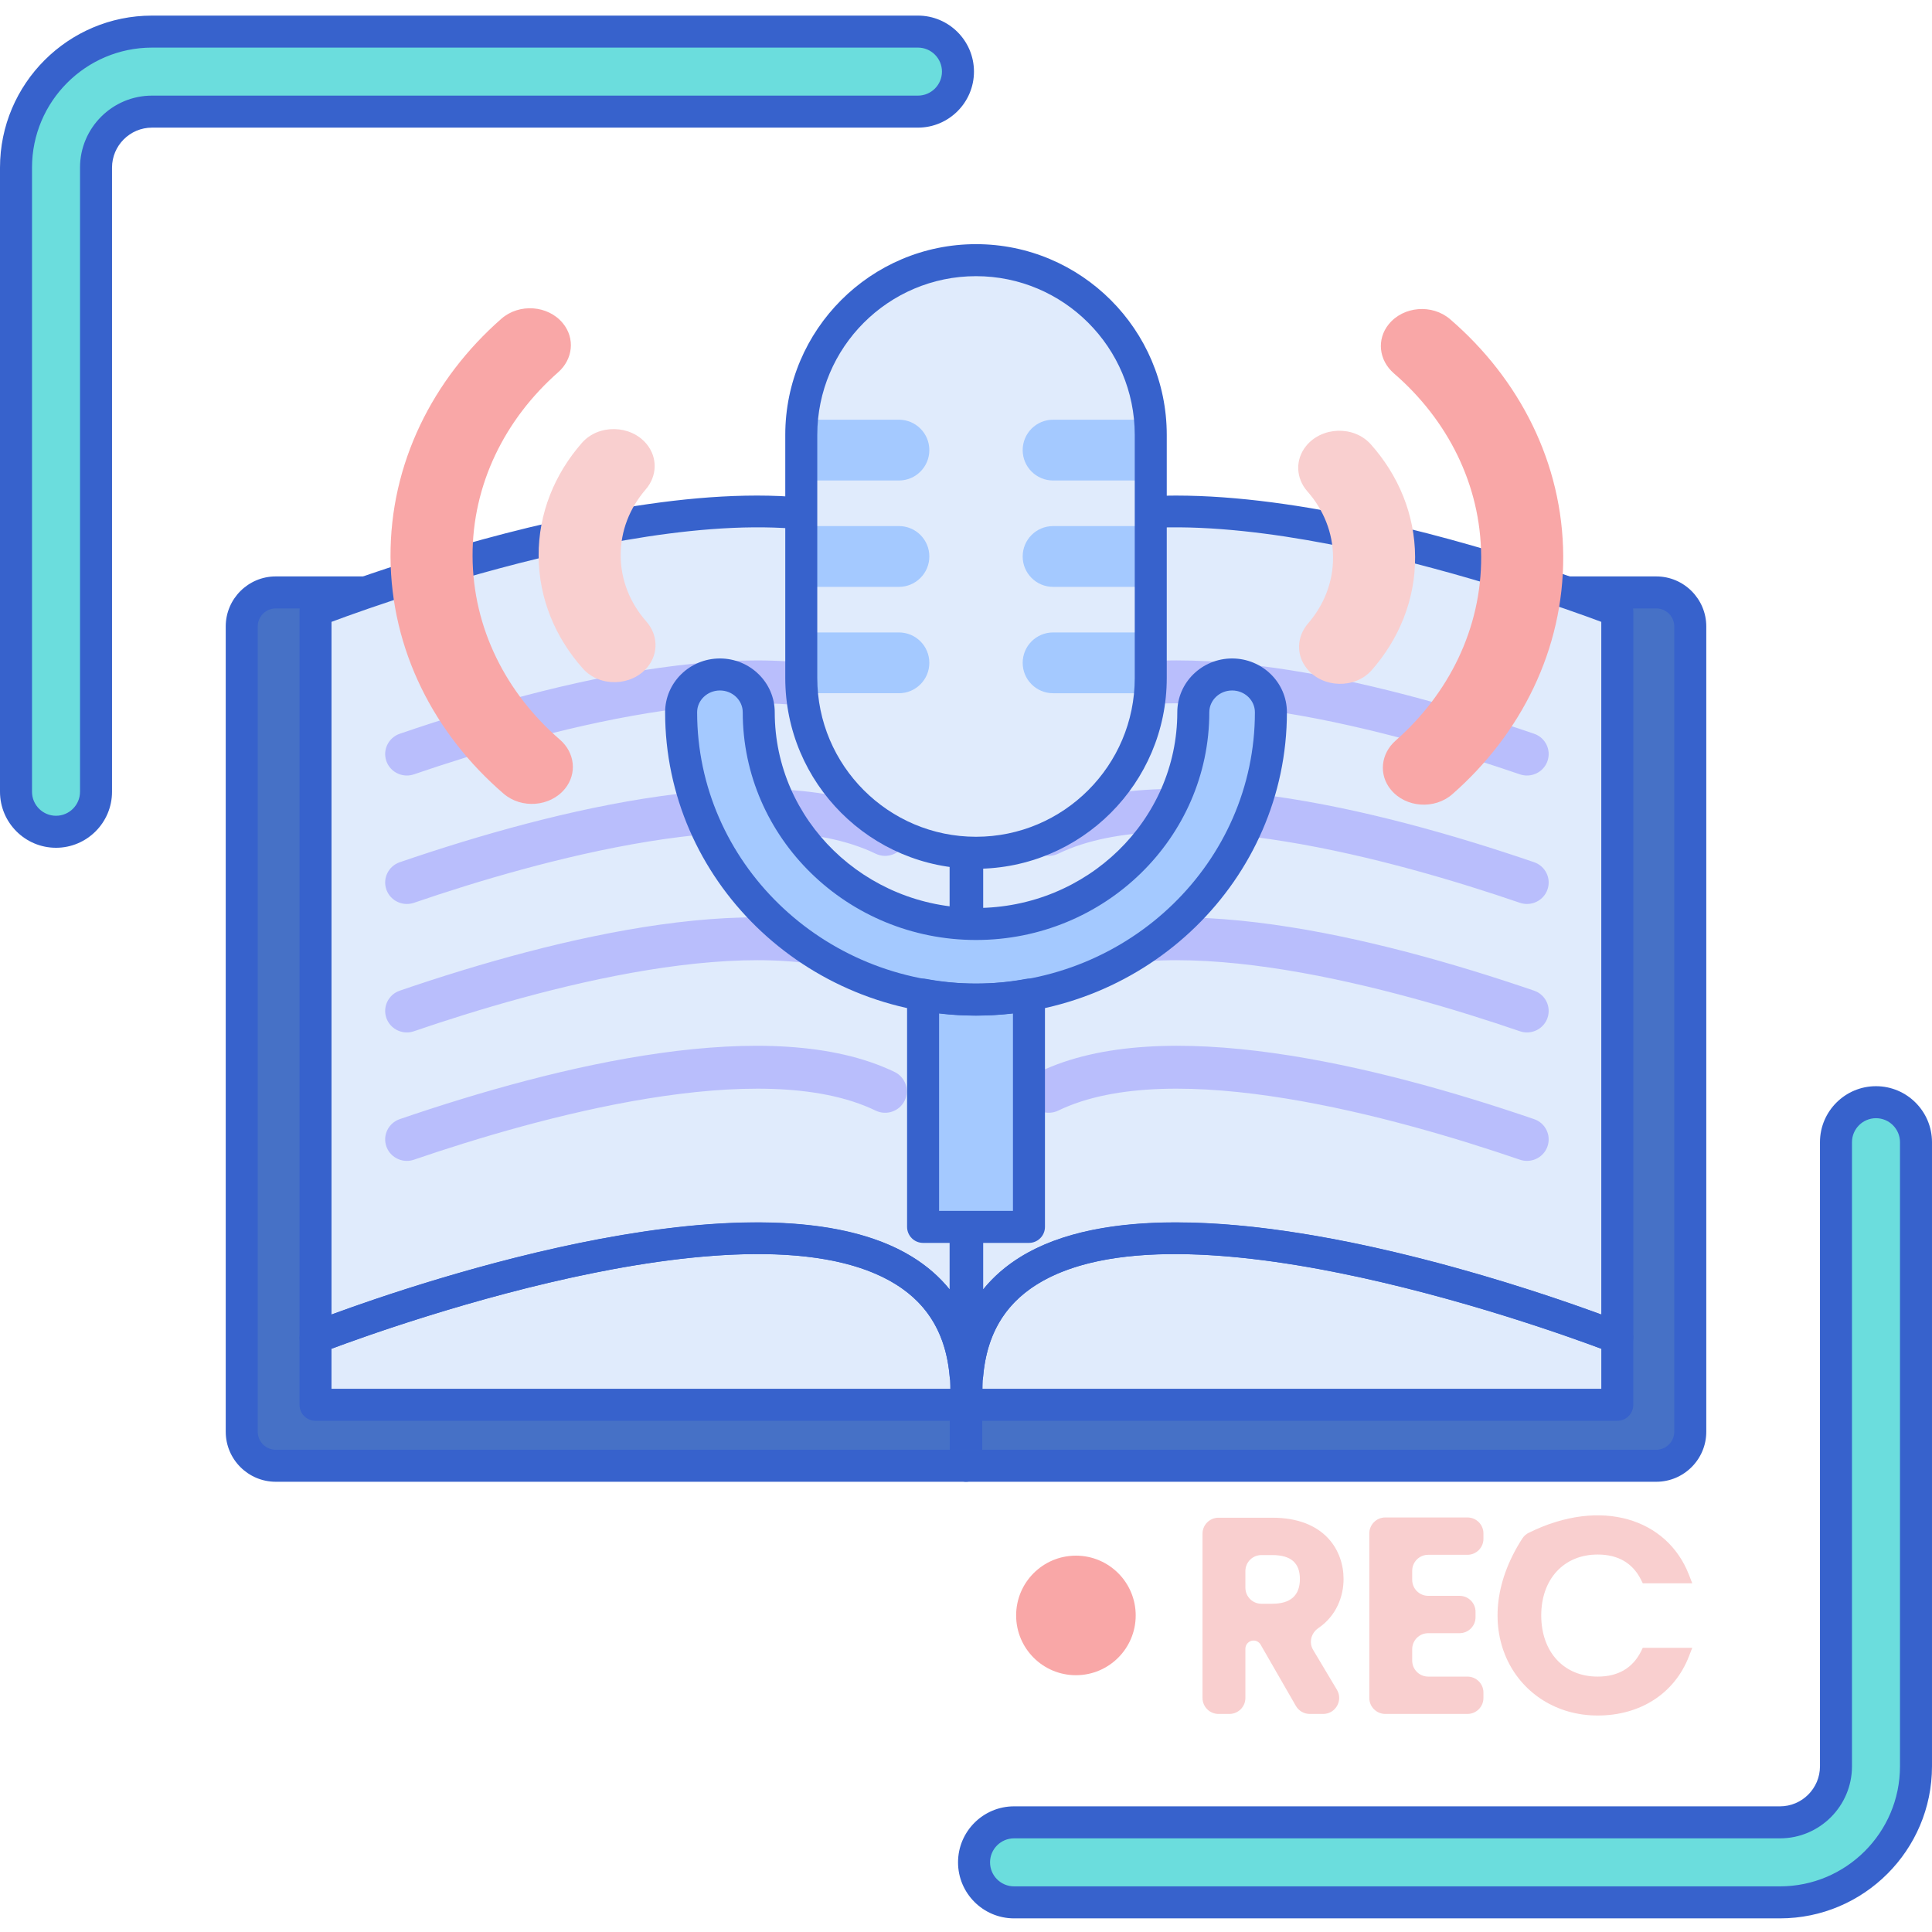<svg height="482pt" viewBox="0 -3 482.9 482" width="482pt" xmlns="http://www.w3.org/2000/svg"><path d="m241.402 362.914h-172.477c-4.699 0-8.504-3.805-8.504-8.504v-201.281c0-4.695 3.805-8.504 8.504-8.504h172.477zm0 0" fill="#4671c6"/><path d="m241.402 366.914h-172.477c-6.895 0-12.504-5.609-12.504-12.504v-201.281c0-6.895 5.609-12.504 12.504-12.504h172.477c2.207 0 4 1.793 4 4v218.289c0 2.207-1.789 4-4 4zm-172.477-218.289c-2.484 0-4.504 2.02-4.504 4.504v201.281c0 2.484 2.02 4.504 4.504 4.504h168.477v-210.289zm0 0" fill="#3762cc"/><path d="m413.977 362.914h-172.48v-218.289h172.48c4.695 0 8.5 3.809 8.5 8.504v201.281c.004 4.695-3.805 8.504-8.5 8.504zm0 0" fill="#4671c6"/><path d="m413.977 366.914h-172.48c-2.207 0-4-1.793-4-4v-218.289c0-2.207 1.793-4 4-4h172.48c6.895 0 12.504 5.609 12.504 12.504v201.281c0 6.895-5.609 12.504-12.504 12.504zm-168.48-8h168.477c2.484 0 4.504-2.02 4.504-4.504v-201.281c0-2.484-2.02-4.504-4.504-4.504h-168.477zm0 0" fill="#3762cc"/><path d="m78.859 330.922s166.625-65.77 162.617 16.754h-162.617zm0 0" fill="#e0ebfc"/><path d="m241.352 158.551v-2.445h-.305c-9.68-67.062-162.188-6.883-162.188-6.883v181.664s156.191-61.648 162.492 9.324v-174.23h.125c.129-2.625.082-5.098-.125-7.43zm0 0" fill="#e0ebfc"/><path d="m404.238 330.922v16.754h-162.617c-4.008-82.523 162.617-16.754 162.617-16.754zm0 0" fill="#e0ebfc"/><path d="m241.75 158.551v-2.445h.301c9.684-67.062 162.191-6.883 162.191-6.883v181.664s-156.195-61.648-162.492 9.324v-174.23h-.129c-.129-2.625-.078-5.098.129-7.43zm0 0" fill="#e0ebfc"/><g fill="#b9befc"><path d="m101.691 190.391c-2.246 0-4.344-1.395-5.121-3.613-.977-2.801.523-5.855 3.352-6.828 39.523-13.539 93.066-26.574 123.691-11.777 2.688 1.301 3.805 4.512 2.492 7.176-1.312 2.664-4.555 3.77-7.246 2.469-28.719-13.875-84.629 1.738-115.395 12.277-.586.199-1.188.297-1.773.297zm0 0"/><path d="m101.691 222.496c-2.246 0-4.344-1.391-5.121-3.613-.977-2.797.523-5.855 3.352-6.824 39.523-13.539 93.066-26.574 123.691-11.777 2.688 1.297 3.805 4.512 2.492 7.176-1.312 2.66-4.555 3.77-7.246 2.469-28.719-13.875-84.629 1.734-115.395 12.277-.586.199-1.188.293-1.773.293zm0 0"/><path d="m101.691 254.605c-2.246 0-4.344-1.395-5.121-3.617-.977-2.797.523-5.855 3.352-6.824 39.523-13.539 93.066-26.574 123.691-11.781 2.688 1.301 3.805 4.512 2.492 7.176-1.312 2.664-4.555 3.77-7.246 2.473-28.719-13.879-84.629 1.734-115.395 12.273-.586.207-1.188.301-1.773.301zm0 0"/><path d="m101.691 286.711c-2.246 0-4.344-1.395-5.121-3.613-.977-2.801.523-5.855 3.352-6.824 39.523-13.543 93.066-26.574 123.691-11.781 2.688 1.301 3.805 4.516 2.492 7.18-1.312 2.66-4.555 3.77-7.246 2.469-28.719-13.875-84.629 1.734-115.395 12.273-.586.203-1.188.297-1.773.297zm0 0"/><path d="m381.668 190.391c-.59 0-1.188-.098-1.773-.297-30.77-10.539-86.676-26.152-115.391-12.277-2.691 1.301-5.938.195-7.25-2.469-1.312-2.664-.195-5.875 2.492-7.176 30.625-14.797 84.168-1.762 123.695 11.777 2.828.969 4.328 4.027 3.348 6.828-.773 2.219-2.875 3.613-5.121 3.613zm0 0"/><path d="m381.668 222.496c-.59 0-1.188-.094-1.773-.293-30.77-10.543-86.676-26.152-115.391-12.277-2.691 1.301-5.938.195-7.25-2.469-1.312-2.664-.195-5.879 2.492-7.176 30.625-14.797 84.168-1.762 123.695 11.777 2.828.969 4.328 4.027 3.348 6.824-.773 2.223-2.875 3.613-5.121 3.613zm0 0"/><path d="m381.668 254.605c-.59 0-1.188-.098-1.773-.297-30.766-10.539-86.672-26.152-115.391-12.277-2.691 1.297-5.938.195-7.25-2.469s-.195-5.875 2.492-7.176c30.621-14.797 84.168-1.762 123.695 11.777 2.828.969 4.328 4.027 3.348 6.828-.773 2.219-2.875 3.613-5.121 3.613zm0 0"/><path d="m381.668 286.711c-.59 0-1.188-.094-1.773-.297-30.77-10.539-86.676-26.148-115.391-12.273-2.691 1.301-5.938.195-7.25-2.469s-.195-5.879 2.492-7.18c30.625-14.793 84.168-1.758 123.695 11.781 2.828.965 4.328 4.023 3.348 6.824-.773 2.219-2.875 3.613-5.121 3.613zm0 0"/></g><path d="m241.48 351.676h-162.621c-2.211 0-4-1.793-4-4v-16.754c0-1.645 1.004-3.121 2.531-3.723 4.578-1.805 112.531-43.895 152.914-14.953 10.836 7.766 15.941 19.746 15.172 35.621-.105 2.133-1.863 3.809-3.996 3.809zm-158.621-8h154.684c-.234-11.195-4.145-19.375-11.895-24.93-33.711-24.148-126.273 8.758-142.789 14.934zm0 0" fill="#3762cc"/><path d="m241.348 344.211c-2.059 0-3.797-1.574-3.98-3.645-.93-10.461-5.363-18.008-13.559-23.07-38.574-23.82-142.438 16.699-143.48 17.113-1.23.488-2.621.332-3.719-.414-1.094-.746-1.75-1.984-1.75-3.309v-181.664c0-1.641 1.004-3.117 2.531-3.719 4.352-1.715 107.047-41.762 149.613-17.059 9.777 5.676 15.742 14.27 17.762 25.57.375.609.59 1.324.59 2.09v2.273c.211 2.488.254 5.109.125 7.793-.016.281-.055.555-.125.816v173.223c0 2.141-1.688 3.902-3.824 3.996-.062.004-.125.004-.184.004zm-158.488-192.23v173.117c22.688-8.344 108.133-37.266 145.152-14.406 3.688 2.277 6.805 4.992 9.34 8.129v-152.844c0-.402.059-.793.172-1.164.062-2.039.012-4.023-.156-5.906-.012-.117-.016-.234-.016-.355v-.918c-.129-.301-.215-.621-.262-.957-1.391-9.641-6.004-16.613-14.105-21.312-35.77-20.758-124.035 10.609-140.125 16.617zm158.621 13.996h.02zm0 0" fill="#3762cc"/><path d="m404.242 351.676h-162.621c-2.133 0-3.891-1.676-3.996-3.809-.77-15.875 4.332-27.855 15.168-35.621 40.395-28.949 148.34 13.148 152.918 14.953 1.527.605 2.531 2.078 2.531 3.723v16.754c0 2.207-1.793 4-4 4zm-158.684-8h154.684v-9.996c-16.52-6.172-109.094-39.078-142.789-14.93-7.75 5.555-11.66 13.73-11.895 24.926zm0 0" fill="#3762cc"/><path d="m241.75 344.211c-.059 0-.121 0-.18-.004-2.137-.094-3.824-1.855-3.824-3.996v-173.254c-.062-.25-.109-.516-.121-.785-.133-2.68-.09-5.301.121-7.793v-2.273c0-.766.215-1.48.59-2.09 2.02-11.301 7.988-19.898 17.766-25.57 42.578-24.707 145.258 15.34 149.609 17.059 1.527.605 2.531 2.078 2.531 3.719v181.664c0 1.324-.652 2.562-1.75 3.305-1.094.746-2.484.902-3.719.414-1.043-.41-104.906-40.934-143.48-17.109-8.195 5.059-12.629 12.609-13.559 23.066-.184 2.074-1.922 3.648-3.984 3.648zm52.168-42.137c40.121 0 89.82 16.957 106.32 23.023v-173.117c-16.09-6.008-104.355-37.375-140.125-16.617-8.098 4.703-12.711 11.672-14.102 21.312-.051.336-.137.652-.266.957v.918c0 .121-.004.238-.016.355-.168 1.898-.219 3.895-.152 5.953.113.355.168.73.168 1.121v152.844c2.535-3.137 5.652-5.855 9.344-8.129 10.094-6.238 23.789-8.621 38.828-8.621zm-52.172-143.523h.023zm0 0" fill="#3762cc"/><path d="m243.953 209.695c-24.125 0-43.676-19.555-43.676-43.676v-60.766c0-24.121 19.551-43.676 43.676-43.676 24.121 0 43.676 19.555 43.676 43.676v60.766c0 24.121-19.555 43.676-43.676 43.676zm0 0" fill="#e0ebfc"/><path d="m263.215 154.629c-4.195 0-7.598 3.402-7.598 7.594 0 4.195 3.402 7.598 7.598 7.598h24.238c.109-1.254.176-2.52.176-3.797v-11.395zm0 0" fill="#a4c9ff"/><path d="m287.629 128.043h-24.414c-4.195 0-7.598 3.402-7.598 7.594 0 4.195 3.402 7.598 7.598 7.598h24.414zm0 0" fill="#a4c9ff"/><path d="m255.617 109.051c0 4.195 3.402 7.598 7.598 7.598h24.414v-11.395c0-1.281-.066-2.547-.176-3.797h-24.238c-4.195 0-7.598 3.402-7.598 7.594zm0 0" fill="#a4c9ff"/><path d="m224.691 154.629h-24.414v11.395c0 1.277.066 2.543.172 3.797h24.242c4.191 0 7.594-3.402 7.594-7.598 0-4.191-3.398-7.594-7.594-7.594zm0 0" fill="#a4c9ff"/><path d="m224.691 128.043h-24.414v15.191h24.414c4.191 0 7.594-3.402 7.594-7.598 0-4.195-3.398-7.594-7.594-7.594zm0 0" fill="#a4c9ff"/><path d="m224.691 101.457h-24.242c-.105 1.25-.172 2.516-.172 3.797v11.395h24.414c4.191 0 7.594-3.402 7.594-7.598 0-4.191-3.398-7.594-7.594-7.594zm0 0" fill="#a4c9ff"/><path d="m243.953 246.398c-40.645 0-73.707-32.215-73.707-71.812 0-5.223 4.344-9.453 9.699-9.453 5.355 0 9.695 4.23 9.695 9.453 0 29.18 24.367 52.918 54.312 52.918s54.309-23.738 54.309-52.918c0-5.223 4.344-9.453 9.699-9.453 5.355 0 9.695 4.23 9.695 9.453.004 39.598-33.062 71.812-73.703 71.812zm0 0" fill="#a4c9ff"/><path d="m243.953 246.398c-4.52 0-8.938-.438-13.23-1.242v58.055h26.461v-58.055c-4.293.805-8.711 1.242-13.23 1.242zm0 0" fill="#a4c9ff"/><path d="m243.953 213.699c-26.293 0-47.676-21.387-47.676-47.676v-60.77c0-26.289 21.383-47.676 47.676-47.676 26.289 0 47.676 21.387 47.676 47.676v60.77c0 26.285-21.387 47.676-47.676 47.676zm0-148.121c-21.879 0-39.676 17.797-39.676 39.676v60.77c0 21.875 17.797 39.676 39.676 39.676 21.875 0 39.676-17.801 39.676-39.676v-60.77c0-21.879-17.801-39.676-39.676-39.676zm0 0" fill="#3762cc"/><path d="m243.953 250.398c-42.848 0-77.707-34.012-77.707-75.816 0-7.418 6.145-13.449 13.699-13.449 7.551 0 13.699 6.031 13.699 13.449 0 26.973 22.566 48.918 50.309 48.918s50.309-21.945 50.309-48.918c0-7.418 6.145-13.449 13.699-13.449 7.555 0 13.699 6.031 13.699 13.449-.004 41.805-34.859 75.816-77.707 75.816zm-64.008-81.266c-3.141 0-5.699 2.445-5.699 5.449 0 37.395 31.27 67.816 69.707 67.816s69.707-30.422 69.707-67.816c0-3.004-2.555-5.449-5.699-5.449-3.141 0-5.699 2.445-5.699 5.449 0 31.383-26.156 56.918-58.309 56.918s-58.309-25.535-58.309-56.918c0-3.004-2.559-5.449-5.699-5.449zm0 0" fill="#3762cc"/><path d="m257.184 307.211h-26.461c-2.207 0-4-1.789-4-4v-58.055c0-1.191.531-2.316 1.449-3.078.914-.762 2.125-1.066 3.289-.855 8.312 1.562 16.684 1.562 24.988 0 1.156-.211 2.371.094 3.289.855s1.449 1.887 1.449 3.078v58.055c-.004 2.211-1.797 4-4.004 4zm-22.461-8h18.461v-49.387c-6.164.762-12.297.762-18.461 0zm0 0" fill="#3762cc"/><path d="m326.453 108.031c-2.766 3.414-2.578 8.055.34 11.359 3.98 4.516 6.371 10.234 6.402 16.465s-2.309 11.969-6.246 16.523c-2.887 3.336-3.031 7.977-.234 11.363 3.996 4.84 12.012 5.02 16.164.285 6.816-7.766 10.879-17.602 10.824-28.266-.051-10.668-4.199-20.461-11.09-28.168-4.199-4.695-12.211-4.438-16.16.438zm0 0" fill="#f9cfcf"/><path d="m347.121 77.586-.008.004c-3.078 3.801-2.473 9.031 1.293 12.285 13.359 11.539 21.723 27.785 21.809 45.789.082 18.008-8.129 34.328-21.375 45.992-3.734 3.289-4.293 8.527-1.18 12.297l.008.004c3.699 4.48 10.906 4.992 15.348 1.098 17.168-15.07 27.816-36.188 27.707-59.488-.109-23.297-10.953-44.312-28.266-59.223-4.477-3.855-11.68-3.273-15.336 1.242zm0 0" fill="#f9a7a7"/><path d="m161.879 163.246c2.766-3.418 2.578-8.055-.34-11.363-3.98-4.516-6.375-10.234-6.402-16.461-.031-6.23 2.309-11.973 6.246-16.527 2.887-3.332 3.031-7.973.234-11.363-3.996-4.836-12.012-5.016-16.164-.285-6.816 7.77-10.879 17.605-10.824 28.27.051 10.668 4.199 20.461 11.09 28.168 4.195 4.691 12.211 4.438 16.16-.438zm0 0" fill="#f9cfcf"/><path d="m141.211 193.691.008-.004c3.078-3.801 2.473-9.035-1.293-12.285-13.359-11.543-21.723-27.785-21.809-45.793-.082-18.004 8.129-34.328 21.375-45.992 3.734-3.285 4.293-8.523 1.18-12.293l-.008-.008c-3.699-4.477-10.906-4.992-15.348-1.094-17.168 15.066-27.816 36.184-27.707 59.484.109 23.297 10.953 44.312 28.266 59.223 4.477 3.855 11.68 3.277 15.336-1.238zm0 0" fill="#f9a7a7"/><path d="m283.867 400.324c0 8.254-6.691 14.941-14.941 14.941-8.254 0-14.945-6.688-14.945-14.941 0-8.254 6.691-14.941 14.945-14.941 8.25 0 14.941 6.688 14.941 14.941zm0 0" fill="#f9a7a7"/><path d="m335.824 391.219c0-7.066-4.668-15.32-17.828-15.32h-13.43c-2.211 0-4 1.793-4 4v41.047c0 2.211 1.789 4 4 4h2.719c2.211 0 4-1.789 4-4v-12.309c0-1.121.91-2.031 2.031-2.031h.008c.727 0 1.398.387 1.766 1.02l8.812 15.316c.715 1.238 2.035 2.004 3.465 2.004h3.355c3.105 0 5.027-3.387 3.434-6.051l-5.949-9.965c-1.113-1.867-.488-4.211 1.312-5.438 4.555-3.098 6.305-8.012 6.305-12.273zm-24.539-1.984c0-2.211 1.789-4 4-4h2.711c4.652 0 6.91 1.957 6.91 5.984 0 4.105-2.324 6.184-6.91 6.184h-2.711c-2.211 0-4-1.789-4-4zm0 0" fill="#f9cfcf"/><path d="m346.254 424.945h20.531c2.211 0 4-1.789 4-4v-1.332c0-2.211-1.789-4-4-4h-9.809c-2.211 0-4-1.793-4-4v-2.852c0-2.211 1.789-4 4-4h7.832c2.211 0 4-1.793 4-4v-1.336c0-2.211-1.789-4-4-4h-7.832c-2.211 0-4-1.789-4-4v-2.258c0-2.211 1.789-4 4-4h9.809c2.211 0 4-1.789 4-4v-1.332c0-2.211-1.789-4-4-4h-20.531c-2.211 0-4 1.789-4 4v41.109c0 2.211 1.793 4 4 4zm0 0" fill="#f9cfcf"/><path d="m410.172 409.305c-2.094 4.184-5.742 6.309-10.84 6.309-8.434 0-14.102-6.145-14.102-15.289 0-9.105 5.668-15.223 14.102-15.223 5.098 0 8.746 2.121 10.84 6.305l.441.887h12.367l-.852-2.184c-5.414-13.898-21.863-19.402-40.02-10.445-.652.32-1.219.828-1.613 1.438-14.57 22.598-1.395 44.238 18.836 44.238 10.68 0 19.203-5.512 22.797-14.738l.848-2.184h-12.367zm0 0" fill="#f9cfcf"/><path d="m14 204.449c-5.523 0-10-4.477-10-10v-156c0-18.746 15.254-34 34-34h191.441c5.523 0 10 4.477 10 10 0 5.523-4.477 10-10 10h-191.441c-7.719 0-14 6.281-14 14v156c0 5.523-4.477 10-10 10zm0 0" fill="#6bdddd"/><path d="m444.898 472.043h-191.438c-5.523 0-10-4.477-10-10 0-5.523 4.477-10 10-10h191.438c7.719 0 14-6.281 14-14v-156c0-5.523 4.477-10 10-10 5.527 0 10 4.477 10 10v156c0 18.746-15.25 34-34 34zm0 0" fill="#6bdddd"/><path d="m14 208.449c-7.719 0-14-6.281-14-14v-156c0-20.953 17.047-38 38-38h191.441c7.715 0 14 6.281 14 14s-6.285 14-14 14h-191.441c-5.516 0-10 4.488-10 10v156c0 7.719-6.281 14-14 14zm24-200c-16.543 0-30 13.457-30 30v156c0 3.309 2.691 6 6 6s6-2.691 6-6v-156c0-9.926 8.074-18 18-18h191.441c3.305 0 6-2.691 6-6 0-3.309-2.695-6-6-6zm0 0" fill="#3762cc"/><path d="m444.898 476.043h-191.438c-7.719 0-14-6.281-14-14s6.281-14 14-14h191.438c5.516 0 10-4.488 10-10v-156c0-7.719 6.285-14 14-14 7.719 0 14 6.281 14 14v156c0 20.953-17.047 38-38 38zm-191.438-20c-3.309 0-6 2.691-6 6 0 3.309 2.691 6 6 6h191.438c16.543 0 30-13.457 30-30v-156c0-3.309-2.691-6-6-6-3.305 0-6 2.691-6 6v156c0 9.926-8.074 18-18 18zm0 0" fill="#3762cc"/></svg>